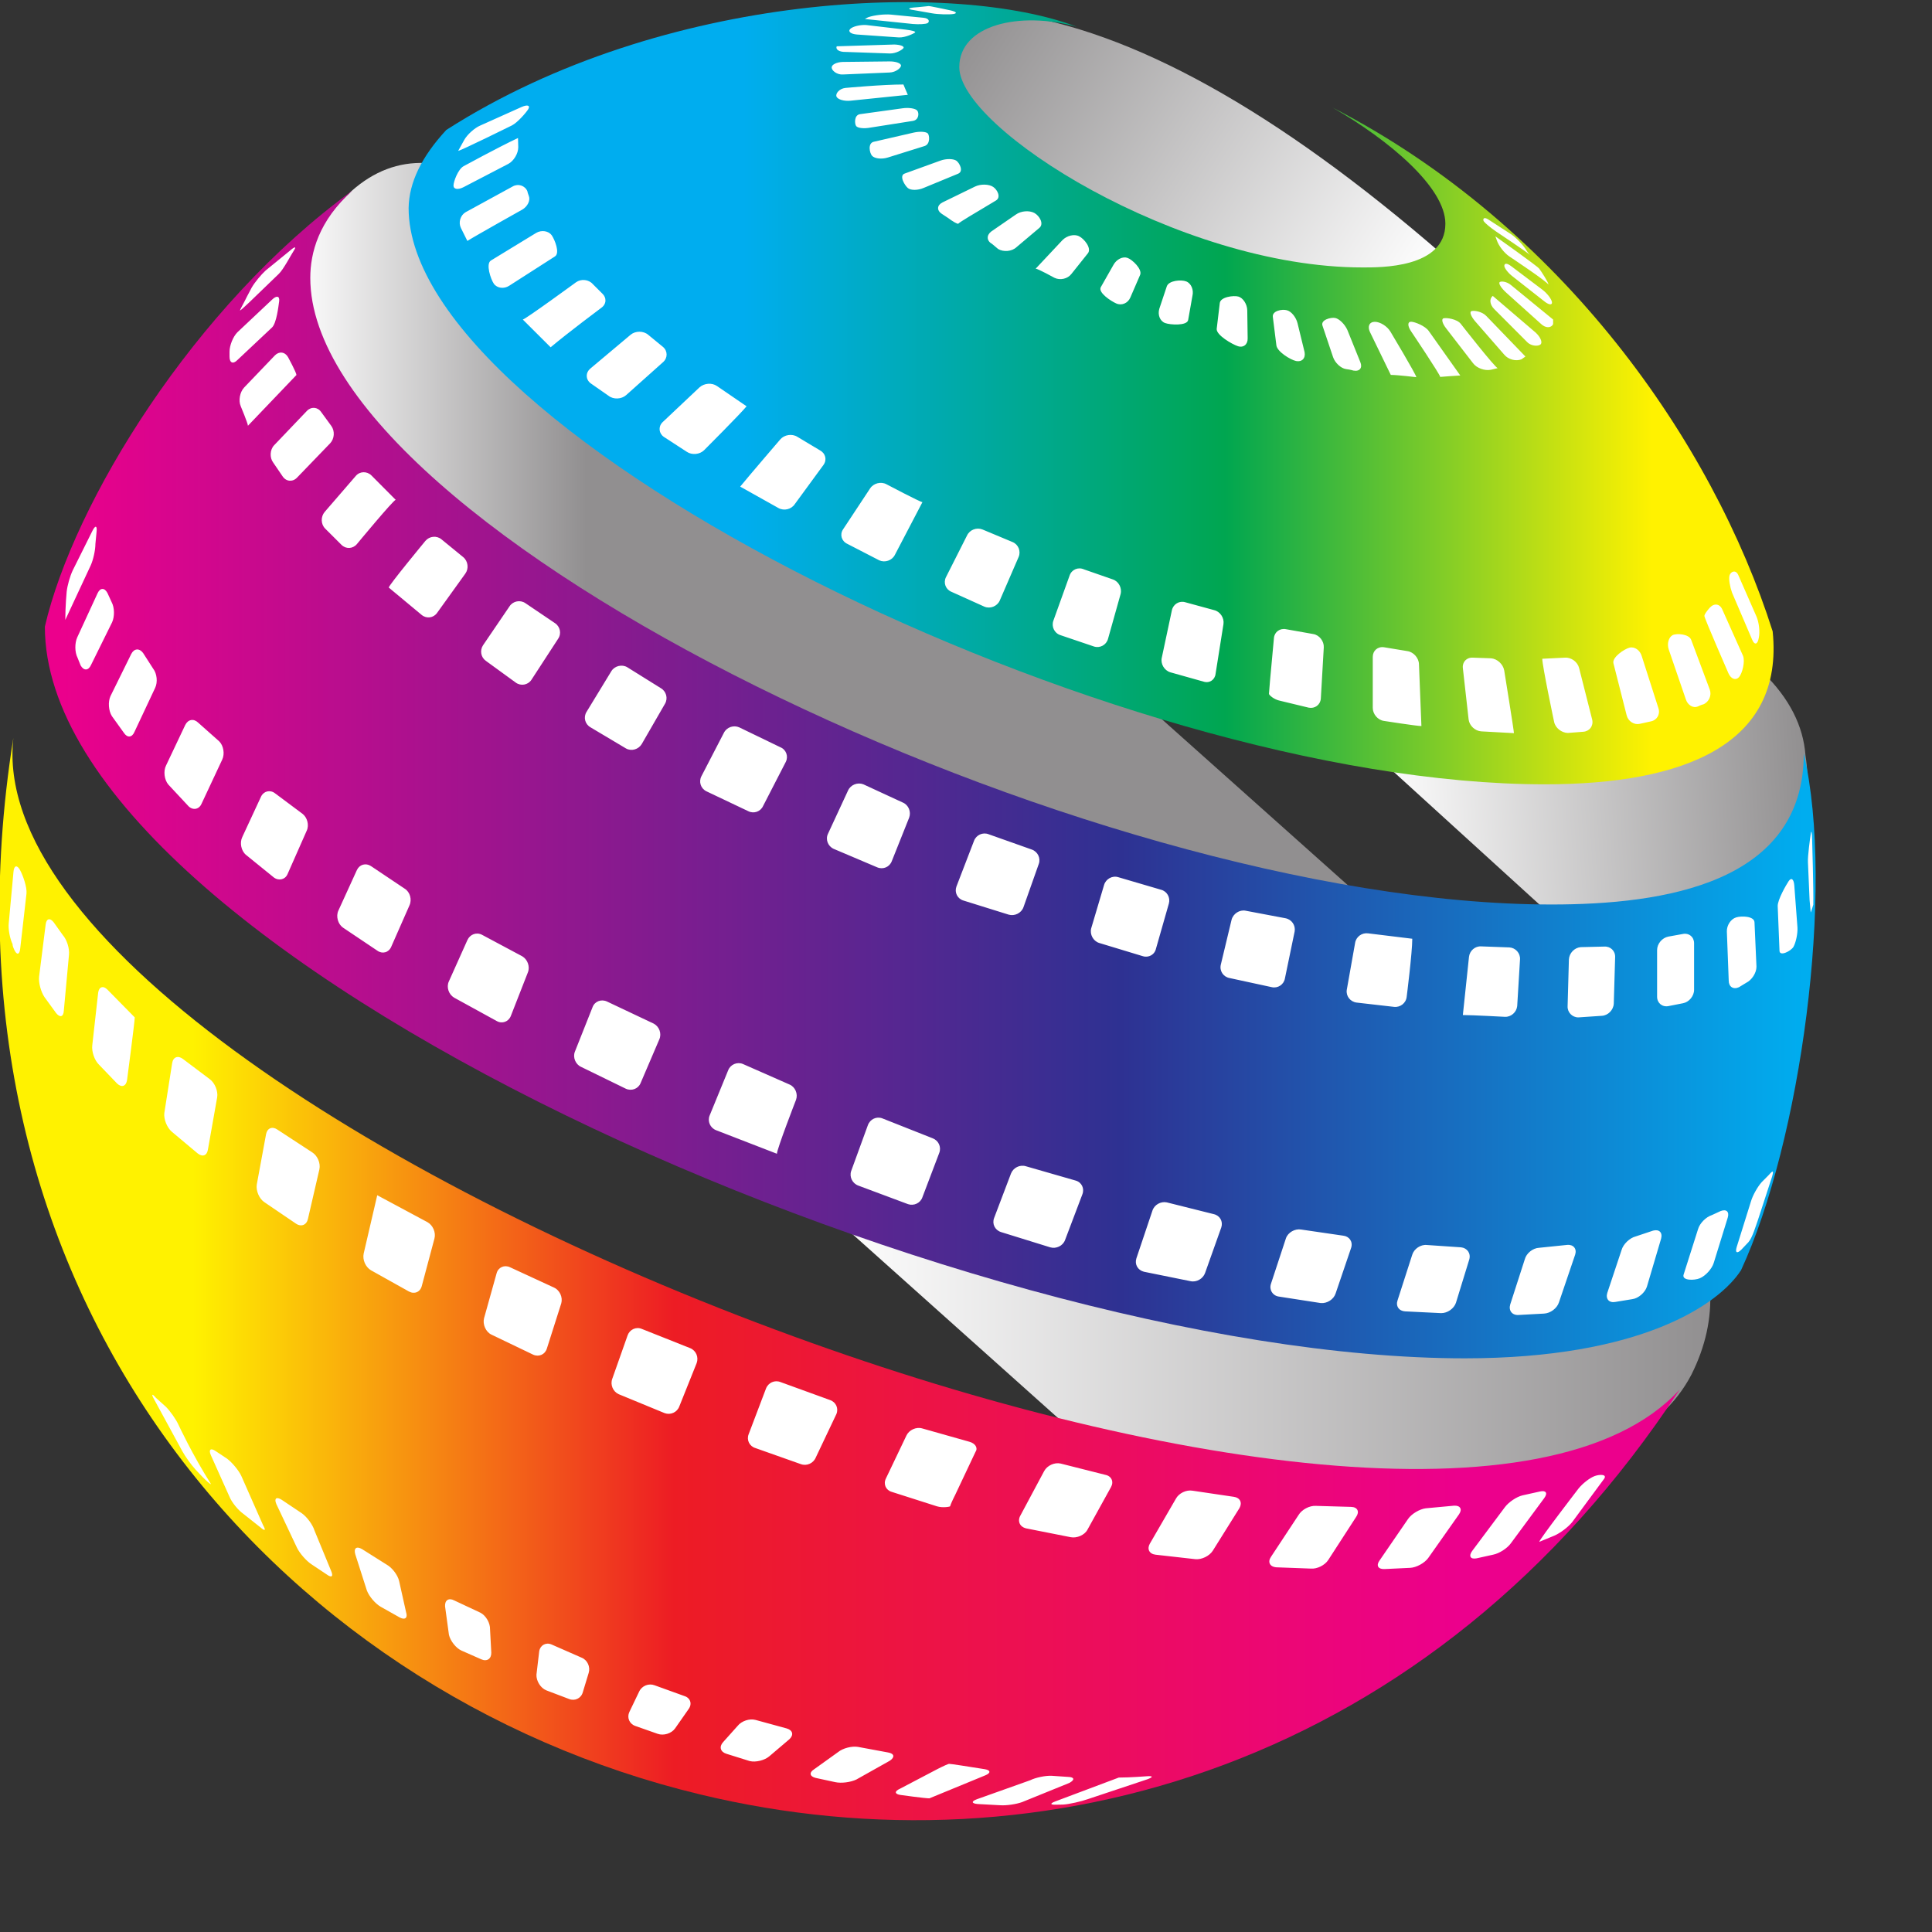 <?xml version="1.0" encoding="UTF-8" standalone="no"?>
<svg
   viewBox="0 0 1080 1080"
   xml:space="preserve"
   id="svg2"
   version="1.1"
   sodipodi:docname="untitled-1.svg"
   inkscape:version="1.1 (c68e22c387, 2021-05-23)"
   xmlns:inkscape="http://www.inkscape.org/namespaces/inkscape"
   xmlns:sodipodi="http://sodipodi.sourceforge.net/DTD/sodipodi-0.dtd"
   xmlns="http://www.w3.org/2000/svg"
   xmlns:svg="http://www.w3.org/2000/svg"
   xmlns:rdf="http://www.w3.org/1999/02/22-rdf-syntax-ns#"
   xmlns:cc="http://creativecommons.org/ns#"
   xmlns:dc="http://purl.org/dc/elements/1.1/"><rect x="0" y="0" width="1080" height="1080" fill="#333333" stroke="none"/><sodipodi:namedview
     id="namedview81"
     pagecolor="#d0033d"
     bordercolor="#666666"
     borderopacity="1.0"
     inkscape:pageshadow="2"
     inkscape:pageopacity="0.0"
     inkscape:pagecheckerboard="0"
     showgrid="false"
     fit-margin-top="0"
     fit-margin-left="0"
     fit-margin-right="0"
     fit-margin-bottom="0"
     inkscape:zoom="0.28410989"
     inkscape:cx="1036.5707"
     inkscape:cy="1061.2091"
     inkscape:window-width="1920"
     inkscape:window-height="1017"
     inkscape:window-x="-8"
     inkscape:window-y="-8"
     inkscape:window-maximized="1"
     inkscape:current-layer="svg2" /><defs
     id="defs6"><linearGradient
       id="linearGradient66"
       spreadMethod="pad"
       gradientTransform="matrix(755.295,0,0,-755.295,1334.82,1470.54)"
       gradientUnits="userSpaceOnUse"
       y2="0"
       x2="1"
       y1="0"
       x1="0"><stop
         id="stop62"
         offset="0"
         style="stop-opacity:1;stop-color:#ffffff" /><stop
         id="stop64"
         offset="1"
         style="stop-opacity:1;stop-color:#918f90" /></linearGradient><linearGradient
       id="linearGradient74"
       spreadMethod="pad"
       gradientTransform="matrix(365.552,22.23,22.23,-365.552,1808.06,1929.53)"
       gradientUnits="userSpaceOnUse"
       y2="0"
       x2="1"
       y1="0"
       x1="0"><stop
         id="stop70"
         offset="0"
         style="stop-opacity:1;stop-color:#ffffff" /><stop
         id="stop72"
         offset="1"
         style="stop-opacity:1;stop-color:#918f90" /></linearGradient><linearGradient
       id="linearGradient82"
       spreadMethod="pad"
       gradientTransform="matrix(-378.168,245.773,245.773,378.168,1828.82,2353.87)"
       gradientUnits="userSpaceOnUse"
       y2="0"
       x2="1"
       y1="0"
       x1="0"><stop
         id="stop78"
         offset="0"
         style="stop-opacity:1;stop-color:#ffffff" /><stop
         id="stop80"
         offset="1"
         style="stop-opacity:1;stop-color:#918f90" /></linearGradient><linearGradient
       id="linearGradient94"
       spreadMethod="pad"
       gradientTransform="matrix(913.97,0,0,-913.97,880.796,2167.78)"
       gradientUnits="userSpaceOnUse"
       y2="0"
       x2="1"
       y1="0"
       x1="0"><stop
         id="stop86"
         offset="0"
         style="stop-opacity:1;stop-color:#ffffff" /><stop
         id="stop88"
         offset="0.274"
         style="stop-opacity:1;stop-color:#918f90" /><stop
         id="stop90"
         offset="0.687"
         style="stop-opacity:1;stop-color:#918f90" /><stop
         id="stop92"
         offset="1"
         style="stop-opacity:1;stop-color:#918f90" /></linearGradient><clipPath
       id="clipPath104"
       clipPathUnits="userSpaceOnUse"><path
         id="path102"
         d="m 2170.01,1978.13 c 26.93,-116.4 -2.89,-332.07 -53.63,-441.61 -19.08,-29.63 -86.12,-75.36 -236.07,-75.36 -431.87,0 -1213.747,345.73 -1213.747,625.43 24.437,105.68 127.386,274.29 262.992,372.76 -28.973,-25.89 -36.121,-53.2 -36.121,-74.73 0,-216.53 662.656,-535.55 1060.966,-535.55 95.94,0 215.61,17.96 215.61,129.06 z" /></clipPath><linearGradient
       id="linearGradient112"
       spreadMethod="pad"
       gradientTransform="matrix(1513.57,0,0,-1513.57,666.567,1960.25)"
       gradientUnits="userSpaceOnUse"
       y2="0"
       x2="1"
       y1="0"
       x1="0"><stop
         id="stop106"
         offset="0"
         style="stop-opacity:1;stop-color:#ec008c" /><stop
         id="stop108"
         offset="0.609"
         style="stop-opacity:1;stop-color:#2e3192" /><stop
         id="stop110"
         offset="1"
         style="stop-opacity:1;stop-color:#00adef" /></linearGradient><clipPath
       id="clipPath122"
       clipPathUnits="userSpaceOnUse"><path
         id="path120"
         d="m 1767.34,2530.19 c 196,-101.03 324.86,-286.22 376.06,-447.66 9.9,-96.55 -75.22,-130.73 -194.72,-130.73 -369.09,0 -971.203,298.43 -971.203,492.57 0.359,21.75 10.957,43.76 32.223,66.76 186.82,119.56 437.46,127.25 538.98,88.13 -48.91,13.7 -100.52,1.67 -100.52,-34.47 0,-52.34 187.46,-171.19 344.66,-171.19 14.53,0 70.82,-0.89 70.82,37.39 0,31.07 -48.28,71.54 -96.3,99.2 z" /></clipPath><linearGradient
       id="linearGradient134"
       spreadMethod="pad"
       gradientTransform="matrix(1166.72,0,0,-1166.72,977.476,2286.08)"
       gradientUnits="userSpaceOnUse"
       y2="0"
       x2="1"
       y1="0"
       x1="0"><stop
         id="stop124"
         offset="0"
         style="stop-opacity:1;stop-color:#00adef" /><stop
         id="stop126"
         offset="0.246"
         style="stop-opacity:1;stop-color:#00adef" /><stop
         id="stop128"
         offset="0.598"
         style="stop-opacity:1;stop-color:#00a650" /><stop
         id="stop130"
         offset="0.91"
         style="stop-opacity:1;stop-color:#fff200" /><stop
         id="stop132"
         offset="1"
         style="stop-opacity:1;stop-color:#fff200" /></linearGradient><clipPath
       id="clipPath144"
       clipPathUnits="userSpaceOnUse"><path
         id="path142"
         d="m 639.633,1991.43 c -18.66,-166.78 304.664,-377 651.647,-505.9 321.45,-119.81 663.66,-170 772.64,-51.06 -211.78,-322.33 -545.19,-416.65 -837.59,-345.99 -363.053,87.39 -662.615,428.53 -586.697,902.95 z" /></clipPath><linearGradient
       id="linearGradient156"
       spreadMethod="pad"
       gradientTransform="matrix(1436.14,0,0,-1436.14,627.778,1528.9)"
       gradientUnits="userSpaceOnUse"
       y2="0"
       x2="1"
       y1="0"
       x1="0"><stop
         id="stop146"
         offset="0"
         style="stop-opacity:1;stop-color:#fff200" /><stop
         id="stop148"
         offset="0.117"
         style="stop-opacity:1;stop-color:#fff200" /><stop
         id="stop150"
         offset="0.402"
         style="stop-opacity:1;stop-color:#ed1c24" /><stop
         id="stop152"
         offset="0.867"
         style="stop-opacity:1;stop-color:#ec008c" /><stop
         id="stop154"
         offset="1"
         style="stop-opacity:1;stop-color:#ec008c" /></linearGradient></defs><g
     transform="matrix(0.654,0,0,-0.654,-410.85,1714.911)"
     id="g12">
      <path id="path68" style="fill:url(#linearGradient66);fill-opacity:1;fill-rule:evenodd;stroke:none"
       d="m 1334.82,1587.03 215.51,-192.8 c 276.06,-69.38 471.78,-47.08 523.7,53.15 12,23.97 17.23,48.11 15.88,72.33 -169.95,-76.48 -421.51,-54.09 -755.09,67.32 v 0" />
      <path id="path76" style="fill:url(#linearGradient74);fill-opacity:1;fill-rule:evenodd;stroke:none"
       d="m 2135.1,2047.32 c -27.33,-75.09 -137.24,-99.15 -329.84,-71.94 l 145.53,-132.48 c 161.27,-3.79 234.92,40.87 220.66,133.67 -1.89,25.18 -13.83,48.92 -36.35,70.75 v 0" />
      <path id="path84" style="fill:url(#linearGradient82);fill-opacity:1;fill-rule:evenodd;stroke:none"
       d="m 1861.59,2404.3 c -142.46,123.64 -266.44,192.35 -371.98,206.53 -26.37,0 -52.18,-15.59 -52.18,-43.66 0,-91.41 228.26,-183.92 342.44,-183.92 26.8,-1.66 63.79,4.6 81.72,21.05"/>
       <path id="path96" style="fill:url(#linearGradient94);fill-opacity:1;fill-rule:evenodd;stroke:none"
       d="m 1794.77,1852.61 -190.09,169.65 c -329.85,108.19 -668.649,343.9 -604.18,459.85 -46.98,6.27 -86.199,-22.86 -117.246,-88.51 -42.606,-151.9 477.816,-480.76 911.516,-540.99 v 0" />
      <g id="g98">
        <g clip-path="url(#clipPath104)" id="g100">
          <path id="path114" style="fill:url(#linearGradient112);fill-opacity:1;fill-rule:nonzero;stroke:none"
           d="m 2170.01,1978.13 c 26.93,-116.4 -2.89,-332.07 -53.63,-441.61 -19.08,-29.63 -86.12,-75.36 -236.07,-75.36 -431.87,0 -1213.747,345.73 -1213.747,625.43 24.437,105.68 127.386,274.29 262.992,372.76 -28.973,-25.89 -36.121,-53.2 -36.121,-74.73 0,-216.53 662.656,-535.55 1060.966,-535.55 95.94,0 215.61,17.96 215.61,129.06" />
        </g>
      </g>
      <g id="g116">
        <g
         clip-path="url(#clipPath122)"
         id="g118"><path
           id="path136"
           style="fill:url(#linearGradient134);fill-opacity:1;fill-rule:nonzero;stroke:none"
           d="m 1767.34,2530.19 c 196,-101.03 324.86,-286.22 376.06,-447.66 9.9,-96.55 -75.22,-130.73 -194.72,-130.73 -369.09,0 -971.203,298.43 -971.203,492.57 0.359,21.75 10.957,43.76 32.223,66.76 186.82,119.56 437.46,127.25 538.98,88.13 -48.91,13.7 -100.52,1.67 -100.52,-34.47 0,-52.34 187.46,-171.19 344.66,-171.19 14.53,0 70.82,-0.89 70.82,37.39 0,31.07 -48.28,71.54 -96.3,99.2" /></g></g>
           <g id="g138">
           <g clip-path="url(#clipPath144)"
         id="g140"><path
           id="path158"
           style="fill:url(#linearGradient156);fill-opacity:1;fill-rule:nonzero;stroke:none"
           d="m 639.633,1991.43 c -18.66,-166.78 304.664,-377 651.647,-505.9 321.45,-119.81 663.66,-170 772.64,-51.06 -211.78,-322.33 -545.19,-416.65 -837.59,-345.99 -363.053,87.39 -662.615,428.53 -586.697,902.95" /></g>
           </g>
           <g></g>
           <path id="path160"
       style="fill:#ffffff;fill-opacity:1;fill-rule:evenodd;stroke:none"
       d="m 1906.52,2424.63 c -4.41,3.05 -8.86,6.76 -9.98,8.33 -1.12,1.59 -0.4,4.52 4.06,1.47 l 19.58,-12.69 c 4.28,-3.04 10.22,-9.25 12.93,-13.83 0,0 0.97,-1.64 2.84,-3.61 -1.87,1.97 -29.43,20.33 -29.43,20.33 z m 11.89,-21.69 c -4.48,2.97 -9.21,9.2 -10.7,13.61 l -1.35,3.66 c 0,0 35.93,-25.41 37.52,-27.68 1.67,-2.23 7.97,-11.77 7.97,-13.82 0,2.05 -33.44,24.23 -33.44,24.23 z m 3.05,-17.28 c -4.35,3.22 -7.53,7.59 -7.43,9.44 0.23,1.87 1.77,2.66 6.05,-0.54 l 26.23,-19.8 c 4.24,-3.14 8.03,-8.05 8.45,-10.85 0.29,-2.85 -2.89,-2.33 -6.87,0.97 z m -5.86,-13.55 c -4,3.65 -6.57,7.5 -5.67,8.81 0.75,1.05 5.81,1.03 9.93,-2.49 l 35.87,-29.36 v -3.9 c -1.75,-3.61 -6.53,-3.51 -10.31,0.14 z m -10.26,-14.04 c -3.7,3.73 -4.38,8.71 -1.17,11.18 l 36.65,-31.35 c 3.92,-3.61 5.91,-8.01 4.38,-9.92 -1.6,-1.83 -7.83,-2.05 -11.62,1.79 z m 23.37,-43 c -4.76,-1.91 -11.32,-0.16 -14.68,3.91 l -25.02,28.68 c -3.38,3.98 -4.92,7.9 -3.15,8.56 1.88,0.76 8.79,-0.08 12.61,-3.94 l 33.6,-34.82 z m -26.08,-8.92 c -5.27,-1.12 -12.21,1.36 -15.33,5.58 l -23.03,29.83 c -3.32,4.21 -4.24,8.11 -2.11,8.57 2.29,0.63 11.46,-0.56 14.72,-4.82 0,0 29.48,-37.77 31.53,-37.77 z m -26.25,-4.9 c -1.83,0 -17.17,-1.23 -17.17,-1.23 0,1.99 -25.05,39.23 -25.05,39.23 -2.92,4.4 -2.92,8.07 0.26,7.93 3.05,-0.06 12.05,-3.55 15.08,-7.99 z m -37.56,-1.47 c 0,0 -15.81,1.95 -21.83,1.95 l -17.8,36.64 c -2.31,4.84 -0.48,8.75 4.16,8.75 4.56,0 10.52,-3.76 13.27,-8.29 0,0 22.2,-37.06 22.2,-39.05 z m -294.84,88.23 c -3.27,-4.26 -9.76,-5.62 -14.56,-3.23 0,0 -14,7.75 -15.97,7.75 l 22.96,24.48 c 3.77,3.82 10.14,5.35 14.16,3.22 4.3,-2.09 10.78,-10.03 7.63,-14.4 z m -47,22.84 c -3.95,-3.66 -11.02,-4.24 -15.62,-1.49 l -5.24,4.4 c -4.62,2.53 -4.87,7.35 -0.63,10.56 l 21.07,14.51 c 4.4,3.13 11.41,3.69 15.83,1.3 4.27,-2.39 8.35,-9.16 4.28,-12.67 z m -40.45,26.19 c -4.52,-2.73 -8.73,-5.44 -9.24,-6.05 -0.5,-0.48 -4.42,1.65 -8.71,4.89 l -5.4,3.55 c -4.4,2.93 -4.12,7.33 0.58,9.72 l 27.94,13.62 c 4.87,2.29 11.85,2.09 15.44,-0.35 3.72,-2.54 6.89,-8.91 2.33,-11.64 z m -38.82,24.52 c -4.88,-2.13 -10.91,-2.21 -13.44,-0.16 -2.6,2.07 -7.85,10.62 -2.81,12.43 l 30.61,11.09 c 5.02,1.81 11.13,1.65 13.64,-0.12 2.57,-1.83 6.45,-9 1.45,-11.09 z m -30.57,26.01 c -5.28,-1.65 -11.2,-1 -13.5,1.4 -2.26,2.52 -3.81,10.87 1.43,12.04 l 34.21,7.87 c 5.12,1.12 10.56,0.84 12.05,-0.82 1.36,-1.61 2.2,-9.06 -2.82,-10.69 z m 12.7,42.08 c 5.2,0.74 10.96,-0.16 12.39,-2.01 1.62,-1.85 1.62,-7.9 -3.72,-8.8 l -36.49,-5.74 c -5.3,-0.99 -10.63,-0.41 -11.95,1.28 -1.37,1.55 -2.07,9.42 3.23,10.22 z m 4.33,11.49 -49.08,-5.04 c -5.37,-0.49 -10.61,0.98 -11.83,3.41 -1.21,2.55 2.33,6.95 7.49,7.51 0,0 31.85,2.95 49.67,2.95 0,0 2.57,-6.25 3.75,-8.83 z m -11.51,43 c 5.21,-0.18 8.8,-1.53 7.76,-3.07 -1.05,-1.51 -6.35,-4.69 -11.59,-4.59 l -37.96,1.33 c -5.28,-0.12 -8.66,2.07 -7.49,4.8 z m 9.84,12.69 c 5.29,-0.56 8.86,-1.65 7.84,-2.39 -0.77,-0.8 -8.4,-4.56 -13.9,-4.24 l -35.79,2.49 c -5.28,0.44 -7.85,2.55 -5.69,4.77 2.16,2.14 8.34,3.63 13.61,3.34 z m 18.55,5.58 c -1.65,-0.86 -7.27,-1.18 -12.62,-0.72 l -40.97,4.26 c 2.17,1.32 3.19,1.63 3.19,1.63 4.96,1.68 13.52,2.62 18.98,2.14 l 28.08,-2.73 c 5.26,-0.6 4.98,-3.65 3.34,-4.58 z m 19.7,10.89 c 4.96,-1.19 6,-2.47 2.29,-3.1 -3.68,-0.54 -13.08,-0.34 -18.24,0.63 l -15.52,2.73 c -5.29,0.68 -5.29,1.69 0.1,2.23 l 3.29,0.26 9.28,0.94 c 1.14,0.14 14,-2.75 18.8,-3.69 z m -101.67,-48.81 c -0.08,2.41 4.18,4.6 9.5,4.76 l 40.01,0.45 c 5.42,0.03 9.76,-1.57 9.76,-3.58 0,-1.93 -4.34,-5.71 -9.76,-5.91 l -39.83,-1.68 c -5.18,-0.38 -9.68,3.37 -9.68,5.96 z m 280.07,-206.18 c -1.56,-5.12 0.49,-10.59 4.93,-12.23 4.28,-1.61 18.7,-2.51 19.7,2.55 l 3.65,20.62 c 1.29,5.21 -1.08,10.77 -5.28,12.39 -4.17,1.69 -14.84,0.89 -16.61,-4.17 z m 66.99,-31.96 c 4.82,-1.72 8.73,1.41 8.51,6.73 l -0.34,23.84 c -0.08,5.3 -3.61,10.65 -7.61,11.79 -4.12,1.13 -15.45,-0.3 -15.89,-5.68 l -2.63,-22.02 c -0.3,-5.32 13.12,-13.03 17.96,-14.66 z m 49.87,-12.75 c 4.96,-1 8.29,2.27 7.3,7.61 l -6.02,24.67 c -1.25,5.12 -5.3,10.26 -9.26,11.16 -3.85,1.09 -12.57,-0.48 -11.85,-5.78 l 3.04,-24.34 c 0.78,-5.35 11.78,-12.16 16.79,-13.32 z m 48.98,-8.16 c 5.4,-1 7.98,2.3 5.99,7.16 l -11.11,27.57 c -2.11,4.74 -6.79,9.5 -10.44,10.24 -3.72,0.71 -12.55,-1.62 -10.81,-6.6 l 9.02,-26.82 c 1.65,-4.94 6.71,-9.65 11.08,-10.28 4.34,-0.56 6.27,-1.27 6.27,-1.27 z m -190.64,62.39 c -2.07,-4.88 -7.53,-7.11 -12.07,-5 -4.52,1.99 -15.87,9.4 -13.09,14.01 l 10.8,19.02 c 2.55,4.63 7.83,7.32 11.83,5.93 4.08,-1.3 13,-9.7 10.91,-14.6 z m 520.22,-589.47 c -4.77,-2.2 -8.73,0.33 -8.73,5.66 l -1.59,41.91 c -0.2,5.25 3.36,10.75 7.96,12.11 4.59,1.47 15.5,1.07 15.66,-4.19 l 1.69,-37.96 c 0,-5.38 -4.1,-11.51 -8.84,-13.78 z m -196.16,34.02 c 5.28,-0.35 9.4,-4.94 9.04,-10.27 l -2.41,-39.9 c -0.58,-5.25 -5.26,-9.39 -10.46,-9.16 0,0 -27.98,1.52 -35.99,1.52 l 5.24,49.69 c 0.56,5.26 5.18,9.4 10.58,9 z m -83.05,7.41 c 0,-11.83 -4.78,-49.61 -4.78,-49.61 -0.56,-5.42 -5.5,-9.24 -10.88,-8.6 l -31.96,3.66 c -5.38,0.72 -9.1,5.5 -8.39,10.75 l 7.13,40.14 c 0.8,5.34 5.82,9 11.13,8.28 z m -325.2,76.24 c 5.04,-1.79 7.75,-7.33 5.96,-12.26 l -13.13,-37.13 c -1.79,-4.9 -7.49,-7.73 -12.6,-6.25 l -38.71,12.07 c -5.19,1.59 -7.76,6.93 -5.97,11.91 l 15.08,39.19 c 1.85,4.9 7.45,7.53 12.47,5.54 z m -110.19,40.15 c 4.83,-2.07 7.18,-7.84 5.37,-12.82 l -14.88,-37.29 c -1.87,-4.94 -7.38,-7.36 -12.42,-5.25 l -37.35,15.85 c -4.89,2.31 -7.07,8.13 -4.72,12.91 l 17.17,37.04 c 2.23,4.82 8.09,7.09 13.03,5.18 z m -104.81,47.33 c 5.02,-2 7.07,-7.73 4.77,-12.44 l -19.43,-37.75 c -2.15,-4.82 -7.84,-6.89 -12.6,-4.54 l -35.87,17.04 c -4.88,2.39 -6.73,8.17 -4.28,12.87 l 19.24,37.17 c 2.45,4.85 8.36,6.76 13.18,4.58 z m -118.42,2.7 c -2.73,-4.54 -8.68,-6.37 -13.36,-3.82 l -30.49,18.16 c -4.69,2.71 -6.16,8.61 -3.33,13.15 l 21.27,34.89 c 2.79,4.46 9.04,5.98 13.56,3.27 l 28.62,-17.85 c 4.68,-2.67 6.32,-8.68 3.65,-13.3 z m -94.3,54.89 c -2.95,-4.46 -8.99,-5.49 -13.28,-2.43 l -25.54,18.57 c -4.4,3.06 -5.42,8.96 -2.55,13.38 l 22.74,33.42 c 2.93,4.38 8.99,5.61 13.43,2.63 l 25.13,-16.97 c 4.65,-2.95 5.96,-9 2.93,-13.46 z m -90.624,118.74 c 3.489,4.15 9.664,4.75 13.784,1.32 l 18.56,-15.18 c 4.2,-3.5 4.9,-9.84 1.79,-14.1 l -24.15,-33.58 c -3.073,-4.34 -9.007,-5.14 -13.128,-1.75 l -28.164,23.42 c 0,1.99 31.308,39.87 31.308,39.87 z m -58.593,-2.78 c -3.504,-4.07 -9.301,-4.34 -13.106,-0.6 l -13.941,13.9 c -3.805,3.79 -3.906,10.16 -0.438,14.26 l 26.61,30.79 c 3.445,4.06 9.5,4.15 13.34,0.4 l 20.757,-20.87 c -1.894,0 -33.222,-37.88 -33.222,-37.88 z m -50.989,57 c -3.64,-3.95 -9.199,-3.67 -12.289,0.72 l -8.261,12.11 c -3.067,4.14 -2.805,10.91 0.855,14.73 l 28.063,29.4 c 3.668,3.78 9.203,3.35 12.211,-1.12 l 8.605,-11.79 c 3.16,-4.38 2.684,-10.91 -0.98,-14.81 z m -42.101,44.21 c 0,1.96 -6.133,16.65 -6.133,16.65 -2.129,4.86 -0.777,12.11 2.871,16.01 l 26.25,27.41 c 3.66,3.82 8.738,3.15 11.348,-1.51 0,0 7.133,-13.15 7.133,-15.18 z m 20.613,107.79 c 3.887,3.76 6.574,3.19 6.094,-1.24 -0.613,-4.3 -2.207,-18.75 -6.094,-22.52 l -29.633,-27.87 c -3.687,-3.74 -6.715,-2.46 -6.715,2.91 v 4.23 c 0,5.35 3.028,12.88 6.715,16.58 z m -19.457,-2.31 c -3.863,-3.71 -7.406,-6.83 -7.848,-6.97 -0.437,-0.22 1.2,3.06 3.766,7.75 0,0 3.621,7.29 6.133,11.81 2.652,4.58 8.027,11.07 12.012,14.7 l 20.847,17 c 3.906,3.47 5.5,3.53 3.43,0.36 -2.211,-3.31 -9.242,-16.81 -13.188,-20.39 z M 1604.9,1804.93 c 5.14,-1.63 10.3,1.24 11.43,6.54 l 10.98,38.44 c 1.42,5.17 -1.61,10.47 -6.73,11.78 l -36.65,10.76 c -5.04,1.52 -10.49,-1.59 -11.99,-6.61 l -11.05,-37.21 c -1.33,-5.17 1.79,-10.83 6.79,-12.42 z m 110.4,-26.53 c 5.18,-1.15 10.28,2.24 11.19,7.46 l 8.33,40.22 c 0.87,5.19 -2.49,10.2 -7.85,11.24 l -34.13,6.45 c -5.16,1 -10.56,-2.55 -11.94,-7.72 l -9.2,-38.4 c -1.27,-5.26 2.07,-10.36 7.27,-11.39 z m 282.1,-24.47 c 5.31,0.31 9.88,4.94 10.19,10.35 l 1.16,39.9 c 0.16,5.25 -4.04,9.28 -9.38,8.92 l -20.08,-0.48 c -5.41,-0.48 -9.77,-5.18 -10.06,-10.51 l -1.11,-39.9 c -0.28,-5.25 3.9,-9.64 9.2,-9.64 z m 69.39,10.75 c 5.11,0.96 9.44,6.06 9.44,11.48 v 39.77 c 0,5.41 -4.33,8.96 -9.44,7.97 l -12.57,-2.27 c -5.32,-1.04 -9.6,-6.14 -9.6,-11.56 v -39.81 c 0,-5.34 4.28,-9 9.6,-8.05 z m 90.33,104.43 c 2.26,3.26 4.33,1.67 4.76,-3.67 l 2.71,-36.01 c 0.3,-5.25 -1.33,-12.78 -3.42,-16.57 -2.27,-3.74 -11.93,-8.52 -11.93,-3.26 l -1.53,37.95 c -0.26,5.39 7.27,18.37 9.41,21.56 z m 21,-20.2 c 0.32,11.83 -0.98,55.25 -0.98,55.25 -0.1,5.73 -0.66,9.24 -1.15,5.49 -0.6,-3.9 -2.75,-19.2 -2.43,-24.61 l 1.39,-32.1 0.96,-10.52 c 0,-0.56 1.39,3.38 2.21,6.49 z M 1022.73,1211.32 c -4.76,2.07 -9.6,8.37 -10.78,13.47 l -3.32,24.38 c -0.34,5.26 3.2,7.56 7.88,5.02 l 22.45,-10.52 c 4.66,-2.47 8.33,-8.84 8.12,-14.26 l 1.06,-19.83 c 0.12,-5.27 -3.74,-7.89 -8.62,-5.66 z m 561.76,-108.5 c 9.86,0 23.96,1.12 23.96,1.12 5.38,0.39 5.64,-0.64 0.6,-2.56 l -51.13,-17.04 c -5.1,-1.83 -15.91,-4.38 -21.19,-4.62 l -5.66,-0.09 c -5.31,-0.23 -5.65,1.04 -0.65,2.88 z m -82.57,-20.95 c -5.02,-1.84 -13.51,-3.1 -18.86,-2.71 l -19.2,1.04 c -5.36,0.47 -5.56,2.31 -0.54,4.14 l 45.41,16.17 c 4.72,2.31 12.98,4.07 18.42,3.82 l 14.12,-0.96 c 5.34,-0.15 5.78,-2.46 1.06,-5.09 z m -103.87,6.06 c -5.24,0.71 -5.5,3.18 -0.61,5.33 l 32.34,16.97 c 4.64,2.39 9.02,4.31 9.58,4.31 0.58,0 5.3,-0.57 10.67,-1.44 l 19.74,-3.1 c 5.26,-0.81 5.52,-3.28 0.66,-5.27 l -47.82,-19.68 c -3.94,0 -24.56,2.88 -24.56,2.88 z m -10.69,36.32 c 5.3,-0.95 5.89,-3.98 1.47,-7.01 l -28.64,-16.09 c -4.74,-2.32 -12.89,-3.43 -18.14,-2.23 l -16.62,3.59 c -5.17,1.27 -5.87,4.61 -1.21,7.49 l 20.32,14.57 c 4.06,3.35 11.81,5.34 17.03,4.46 z m -128.68,22.71 c 3.42,4.3 10.26,6.53 15.41,5.1 l 26.57,-7.26 c 5.18,-1.51 6.22,-5.58 2.25,-9.24 l -17.15,-14.58 c -3.98,-3.42 -11.53,-5.33 -16.75,-4.06 l -19.89,6.22 c -5.14,1.59 -6.45,5.97 -2.85,9.95 z m -45.57,25.57 c 5.08,-1.52 6.89,-6.54 3.86,-10.91 l -11.75,-16.82 c -3.13,-4.37 -9.83,-6.37 -14.8,-4.62 l -19.27,6.78 c -5.04,1.82 -7.25,7.17 -4.98,11.94 l 8.38,17.45 c 2.29,4.94 8.18,7.25 13.18,5.34 z m -87.71,32.74 c 4.92,-1.99 7.58,-7.88 5.99,-12.99 l -5.06,-16.64 c -1.43,-5.11 -6.81,-7.66 -11.73,-5.66 l -19.52,7.41 c -4.96,2.07 -8.56,8.12 -8.34,13.38 l 2.37,20.08 c 0.82,5.01 5.62,7.81 10.49,5.74 z m -166.744,79.59 c 4.641,-2.55 9.442,-8.77 10.676,-13.95 l 5.957,-26.69 c 1.629,-4.93 -0.84,-7.01 -5.461,-4.54 l -16.152,9.09 c -4.637,2.63 -9.953,8.84 -11.891,13.94 l -9.914,30.99 c -1.496,5.18 1.055,7.09 5.672,4.46 z m -64.09,0.16 c -4.503,2.94 -10.078,9.32 -12.449,14.1 l -17.683,37.44 c -2.094,4.86 0,6.53 4.437,3.75 l 17.266,-11.55 c 4.386,-3.11 9.289,-9.64 10.859,-14.74 l 14.219,-34.5 c 2.129,-4.94 0.461,-6.21 -3.844,-3.03 z m -41.503,33.54 c 2.644,-4.71 1.648,-5.34 -2.415,-1.76 l -14.496,11.48 c -4.3,3.02 -9.722,9.56 -11.754,14.5 l -15.968,35.6 c -2.117,4.78 -0.164,6.46 4.183,3.43 l 9.832,-6.53 c 4.266,-3.27 9.684,-9.72 11.993,-14.58 z m -44.473,35.05 c -1.934,0 -13.352,12.59 -13.352,12.59 -3.543,3.9 -8.718,10.99 -11.211,15.61 l -24.14,44.38 c -2.528,4.54 -1.805,5.17 1.695,1.11 l 8.523,-7.65 c 3.688,-3.75 8.668,-10.76 10.778,-15.53 0,0 11.652,-25.18 27.707,-50.51 z m 940.03,-72.18 c 5.32,-0.48 12.03,2.87 14.9,7.34 l 23.88,36.88 c 3.06,4.45 1.17,8.36 -4.27,8.52 l -30.22,0.87 c -5.39,0.33 -12.02,-3.18 -14.75,-7.8 l -23.59,-35.77 c -3.01,-4.38 -0.96,-8.45 4.32,-8.93 z m -98.68,8.05 c 5.27,-0.56 12.02,2.7 14.87,7.17 l 22.87,36.57 c 2.56,4.62 0.42,8.84 -4.84,9.56 l -35.41,5.25 c -5.28,0.88 -11.63,-2.15 -14.16,-6.93 l -22.25,-38.4 c -2.57,-4.54 -0.46,-8.76 4.92,-9.39 z m -337.27,81.26 c 5.1,-1.92 10.84,0.71 12.87,5.73 l 17.54,36.96 c 2.12,4.87 -0.32,10.29 -5.32,12.03 l -42.37,15.39 c -4.91,1.99 -10.46,-0.41 -12.44,-5.5 l -14.85,-39.12 c -1.91,-4.86 0.69,-10.28 5.85,-11.79 z m -646.404,399.12 c -3.028,4.46 -5.203,12.25 -4.641,17.51 l 5.598,44.45 c 0.574,5.34 3.757,6.13 6.949,1.92 l 7.668,-10.76 c 3.527,-3.95 5.894,-11.51 5.332,-16.89 l -4.399,-47.7 c -0.277,-5.42 -3.246,-6.29 -6.589,-2.15 z m -27.246,45.15 c -2.332,4.78 -3.965,13.11 -3.305,18.4 l 4.043,43.82 c 0.515,5.34 3.047,5.86 5.555,1.32 2.531,-4.58 6.074,-14.66 5.539,-20.12 l -5.34,-46.76 c -0.457,-5.3 -2.668,-6.22 -4.903,-1.76 -2.07,4.3 -1.589,5.1 -1.589,5.1 z m 104.359,-62.44 c 0,-3.82 -6.57,-53.53 -6.57,-53.53 -0.758,-5.26 -4.543,-6.77 -8.485,-3.03 l -15.594,16.25 c -3.765,3.66 -6.292,11.08 -5.656,16.42 l 5.035,44.93 c 0.661,5.16 4.301,6.39 7.989,2.63 z m 64.254,-52.9 c 4.258,-3.18 7.07,-10.19 6.211,-15.37 l -7.887,-44.53 c -0.758,-5.42 -4.664,-6.78 -8.824,-3.43 l -22.043,18.48 c -4.168,3.51 -6.992,10.68 -6.438,15.94 l 6.696,42.61 c 0.812,5.42 5,6.86 9.218,3.68 z m 87.43,-62.45 c 4.562,-2.87 7.308,-9.32 6.132,-14.58 l -9.754,-42.22 c -1.082,-5.18 -5.578,-7.17 -10.136,-4.22 l -27.188,18.47 c -4.406,2.95 -7.23,9.81 -6.437,14.98 l 7.949,43.1 c 0.976,5.19 5.34,6.93 9.68,3.91 z m 98.507,-59.68 c 4.7,-2.62 7.35,-8.83 5.977,-14.01 l -10.817,-40.56 c -1.332,-5.17 -6.273,-7.24 -10.992,-4.69 l -32.484,18.16 c -4.563,2.71 -7.367,8.93 -6.176,14.34 l 11.57,49.79 z m 102.11,-107.93 c -1.55,-5.19 -6.79,-7.5 -11.69,-5.35 l -35.85,17.21 c -4.76,2.39 -7.49,8.68 -6.21,13.87 l 10.79,38.63 c 1.42,5.02 6.64,7.33 11.45,5.02 l 37.58,-17.36 c 4.94,-2.24 7.63,-8.29 6.2,-13.47 z m 122.51,0.23 c 5.02,-2.07 7.33,-7.73 5.5,-12.74 l -14.84,-37.05 c -1.88,-5.1 -7.53,-7.56 -12.53,-5.74 l -39.42,16.25 c -4.76,2.24 -7.23,8.05 -5.37,13.07 l 13.14,37.21 c 1.76,4.94 7.27,7.56 12.21,5.42 z M 1390.46,1347 c -5.05,1.43 -7.38,6.61 -5.05,11.38 l 17.58,36.81 c 2.21,4.71 8.3,7.57 13.45,6.06 l 40.32,-11.39 c 5.09,-1.36 7.51,-5.34 5.32,-8.53 l -17.42,-36.88 c -2.36,-4.62 -4.3,-9.08 -4.3,-9.72 0,-0.4 -6.16,-1.6 -11.22,-0.09 z m 114.62,-31.15 c -5.08,1.27 -7.4,6.05 -4.74,10.84 l 20.4,38.15 c 2.57,4.71 8.78,7.57 14.04,6.38 l 38.18,-9.64 c 5.36,-1.04 7.43,-5.9 4.9,-10.44 l -20.2,-36.56 c -2.47,-4.55 -9,-7.34 -14.3,-6.3 z m 343.82,-25.49 c -3.13,-4.23 -10.08,-8.05 -15.36,-8.29 l -21.98,-1.04 c -5.48,-0.23 -7.31,3.11 -4.12,7.41 l 24.33,35.45 c 3.05,4.39 9.9,8.45 15.18,9.08 l 24.1,2.24 c 5.33,0.31 7.3,-3.03 4.24,-7.41 z m 70.63,12.58 c -3.07,-4.22 -9.83,-8.6 -15.16,-9.63 l -14.1,-3.12 c -5.14,-0.96 -6.92,1.84 -3.79,6.22 l 28.1,37.6 c 3.09,4.14 9.88,8.85 15.1,10.04 l 14.74,3.27 c 5.12,1.19 6.97,-1.2 3.76,-5.59 z m 57.93,46.93 c 3.38,4.22 9.5,9.08 13.84,10.67 4.31,1.59 11.12,1.59 7.83,-2.63 l -27.21,-36.89 c -3.36,-4.14 -10.13,-9.24 -15.05,-11.39 l -12.99,-5.34 c 0,1.92 33.58,45.58 33.58,45.58 z M 707.289,2168.61 c 2.473,4.82 4.024,4.34 3.469,-0.92 l -0.996,-10.43 c 0,-5.26 -1.852,-13.63 -4.043,-18.41 l -21.692,-46.52 c 0,11.79 1.161,23.98 1.161,23.98 0.515,5.18 2.843,13.38 5.171,18.32 z m -1.293,-114.84 c -2.191,-4.9 -6.172,-5.06 -8.844,-0.4 l -2.664,6.62 c -2.453,4.78 -2.453,12.58 -0.246,17.44 l 17.352,37.64 c 2.25,4.9 5.972,4.9 8.445,0.28 l 3.582,-7.81 c 2.551,-4.65 2.609,-12.42 0.418,-17.24 z m 34.418,9.48 c 2.406,4.7 6.891,5.14 10.098,0.8 l 8.605,-13.39 c 3.301,-4.22 4.004,-11.63 1.707,-16.41 l -17.683,-37.64 c -2.051,-4.9 -6.133,-5.3 -9.082,-0.75 l -10.196,14.21 c -2.89,4.51 -3.429,12.19 -1.273,17.01 z m 75.121,-74.68 c 3.766,-3.67 4.899,-10.8 2.653,-15.58 l -17.684,-37.76 c -2.074,-4.82 -7.113,-5.9 -11.016,-2.31 l -17.41,18.68 c -3.426,4.06 -4.34,11.47 -1.973,16.21 l 16.415,34.66 c 2.41,4.89 7.25,5.73 11.035,2.07 z m 58.535,-113.33 c -1.968,-4.86 -7.449,-6.22 -11.73,-3.11 l -23.977,19.44 c -4.066,3.46 -5.398,10.36 -3.07,15.14 l 16.191,34.89 c 2.371,4.54 7.829,5.73 11.973,2.39 l 23.18,-17.29 c 4.183,-3.11 6.015,-9.68 3.722,-14.58 z m 100.039,-12.63 c 4.563,-2.82 6.395,-9.28 4.082,-14.3 l -15.613,-35.45 c -2.148,-4.9 -7.562,-6.33 -11.832,-3.26 l -29.433,19.75 c -4.262,3.03 -6.153,9.68 -3.84,14.58 l 15.808,34.62 c 2.211,4.74 7.614,6.25 11.973,3.38 z m 100.461,-57.79 c 4.6,-2.71 6.83,-8.85 4.84,-13.79 l -14.58,-37.26 c -1.93,-4.94 -7.47,-6.93 -12.07,-4.3 l -36.41,19.99 c -4.58,2.71 -6.73,8.9 -4.52,13.77 l 15.9,35.45 c 2.21,4.89 7.78,7.01 12.54,4.46 z m 60.17,-43.4 c 1.89,4.93 7.45,7 12.34,4.7 l 39.94,-18.89 c 4.76,-2.55 6.89,-8.51 4.76,-13.38 l -16.09,-37.59 c -2.08,-4.87 -7.81,-6.86 -12.59,-4.63 l -38.2,18.64 c -4.78,2.16 -7.19,8.12 -5.34,12.91 z m 168.29,-66.21 c 4.9,-2.07 7.37,-7.96 5.62,-12.98 0,0 -16.37,-42.15 -16.37,-46.21 l -52.08,20.16 c -4.99,1.99 -7.45,7.64 -5.44,12.51 l 15.87,38.72 c 1.91,4.93 7.69,7.4 12.59,5.33 z m 58.89,-86.43 c -5.11,1.83 -7.9,7.41 -6.17,12.5 l 14.26,39.13 c 1.91,5.25 7.41,7.72 12.31,5.88 l 43.08,-17.05 c 4.94,-1.9 7.54,-7.24 5.69,-12.34 l -14.43,-38 c -1.68,-5.02 -7.28,-7.64 -12.28,-5.97 z m 121.83,-39.67 c -5.1,1.67 -7.72,6.92 -5.85,11.94 l 14.46,38.09 c 1.93,4.94 7.59,7.8 12.7,6.21 l 42.63,-12.27 c 5.05,-1.43 7.62,-6.69 5.69,-11.71 l -14.82,-39.12 c -1.83,-4.94 -7.52,-7.72 -12.69,-6.21 z m 345.49,-67.81 c -5.29,0.25 -8.2,4.55 -6.45,9.49 l 12.49,38.8 c 1.53,5.17 7.22,9 12.52,8.44 l 29.22,-1.99 c 5.24,-0.56 8.51,-5.1 7.07,-10.28 l -11.41,-37.12 c -1.63,-4.94 -7.27,-8.93 -12.65,-8.85 z m 96.76,-3.1 c -5.36,-0.24 -8.47,3.83 -6.93,9 l 12.44,38.56 c 1.32,5.18 6.89,9.65 12.27,9.88 l 24,2.47 c 5.34,0.48 8.39,-3.35 6.81,-8.28 l -13.88,-40.87 c -1.65,-5.1 -7.35,-9.33 -12.77,-9.56 z m 172.89,88.83 c 4.92,1.91 7.61,-0.56 6.11,-5.58 l -11.97,-38.72 c -1.59,-5.18 -7,-11.06 -11.9,-13.14 -4.74,-1.99 -15.4,-2.07 -13.89,3.02 l 12.35,38.88 c 1.42,5.11 6.83,10.52 11.87,12.11 z m 17.73,-32.98 c -3.67,-3.66 -5.5,-2.71 -3.93,2.39 l 12.13,38.79 c 1.49,5.19 5.68,12.59 9.16,16.49 l 6.18,6.22 c 3.46,4.06 4.26,3.9 2.75,-1.43 l -11.99,-36.73 c -1.94,-5.34 -4.76,-15.38 -8.25,-19.35 z m -450.93,30.35 c 5.28,-1.19 8.08,-6.29 6.43,-11.31 l -13.86,-38.96 c -1.75,-4.94 -7.31,-8.21 -12.55,-7.01 l -39.73,8.05 c -5.3,1.35 -8.1,6.37 -6.43,11.47 l 13.68,40.71 c 1.61,5.1 7.19,8.2 12.33,7.09 z m 91.49,-76.01 c 5.44,-0.46 11.04,3.2 12.65,8.22 l 13.3,39.11 c 1.6,5.1 -1.59,9.72 -6.81,10.28 l -36.06,5.26 c -5.22,0.87 -11.11,-2.48 -12.87,-7.42 l -12.82,-38.95 c -1.72,-5.1 1.35,-10.04 6.48,-10.91 z m 266.21,3.35 c 5.26,0.64 10.97,5.74 12.52,10.68 l 12.15,41.11 c 1.38,5.18 -1.71,8.2 -6.93,6.77 l -14.78,-4.94 c -5.19,-1.27 -10.69,-6.61 -12.11,-11.63 l -12.22,-36.72 c -1.52,-5.02 1.51,-8.62 6.79,-7.66 z m 15.65,493.79 c 5.42,1 8.39,5.98 6.74,11.23 l -14.25,44.5 c -1.45,5.18 -6.17,8.48 -10.57,7.33 -4.36,-1.12 -14.9,-8.21 -13.68,-13.27 l 11.29,-44.45 c 1.27,-5.22 6.37,-8.48 11.27,-7.37 z m -292.23,11.79 c 5.27,-1.03 9.86,2.35 10.37,7.57 l 2.53,43.94 c 0.29,5.21 -3.7,10.51 -8.88,11.39 l -23.3,4.14 c -5.22,1.12 -9.98,-2.31 -10.42,-7.48 l -3.33,-36.18 -0.93,-11.54 c 0,-1.08 4.38,-4.95 9.5,-5.94 z m -89.93,22.27 c 5.08,-1.64 9.75,1.44 10.34,6.65 l 6.75,42.54 c 0.76,5.18 -2.72,10.64 -8,11.91 l -24.7,6.74 c -5.03,1.47 -10.22,-1.56 -11.39,-6.86 l -8.64,-40.58 c -1.18,-5.22 2.12,-10.84 7.29,-12.44 z m 451.79,76.04 c -1.79,4.98 -2.95,11.51 -2.17,14.58 0.76,3.15 5.1,5.54 7.41,0.67 l 15.65,-35.68 c 2.11,-4.86 3.15,-13.11 1.95,-18.32 -1.01,-5.9 -3.72,-6.26 -5.73,-1.24 z m 5.9,-72.29 c -2.77,-2.99 -6.8,-1.52 -8.99,3.38 0,0 -20.55,47.04 -20.55,48.99 0,2.03 4.74,7.18 4.74,7.18 3.72,3.94 8.44,3.26 10.6,-1.72 l 17.64,-39.43 c 2.03,-4.9 -0.6,-15.3 -3.44,-18.4 z m -24.96,-10.52 c 1.85,-4.98 -0.66,-10.68 -5.54,-12.71 0,0 -1.03,-0.04 -4.78,-1.83 -3.86,-1.56 -8.54,1.12 -10.15,6.25 l -14.56,42.46 c -1.69,5.02 -0.1,10.52 3.36,12.35 3.57,1.68 13.91,0.96 15.81,-4.06 z m -123.74,27.24 c 5.34,0.36 10.76,-3.62 12.07,-8.84 l 11.21,-44.21 c 1.16,-5.26 -2.19,-9.84 -7.57,-10.28 l -13.3,-1.04 c -5.32,0.17 -10.66,4.23 -11.71,9.56 0,0 -10.1,47.8 -10.1,53.86 z m -63.24,-0.55 c 5.36,-0.4 10.36,-5.06 11.3,-10.36 0,0 8.32,-51.54 8.32,-53.62 l -27.84,1.52 c -5.4,0.32 -10.22,4.86 -10.89,10.11 l -4.93,43.94 c -0.61,5.3 3.25,9.32 8.63,8.96 z m -71.39,6.13 c 5.25,-0.8 9.71,-5.89 9.83,-11.19 l 2.09,-52.86 c -3.86,0 -31.94,4.38 -31.94,4.38 -5.42,0.72 -9.64,5.9 -9.64,11.12 v 43.61 c 0,5.34 4.22,9.04 9.64,8.25 z m -288.75,64.73 c 1.81,5.06 7.34,7.37 12.25,5.14 l 24.63,-8.57 c 5,-1.67 7.99,-7.29 6.69,-12.47 L 1575.25,2076 c -1.48,-5.1 -6.73,-7.97 -11.81,-6.46 l -28.94,9.8 c -5.08,1.68 -7.71,7.25 -5.94,12.27 z m -59.83,-21.71 c -2.2,-4.7 -8.09,-7.09 -13.03,-5.02 l -28.1,12.67 c -4.98,1.99 -7.13,7.61 -4.82,12.43 l 18.05,35.72 c 2.29,4.91 8.18,7.14 13.18,5.18 l 25.81,-10.79 c 4.98,-2.07 7.21,-7.89 5.12,-12.75 z m -89.63,39.11 c -2.45,-4.69 -8.38,-6.69 -13.24,-4.54 l -27.34,14.1 c -4.91,2.31 -6.6,7.89 -3.69,12.31 l 23.16,35.06 c 2.87,4.42 9.2,6.09 13.89,3.62 0,0 29.05,-15.34 30.85,-15.34 z m -97.89,98.83 c 3.45,4.03 10.02,5.06 14.54,2.27 l 19.56,-11.71 c 4.62,-2.55 5.99,-8.05 2.79,-12.43 l -24.48,-33.45 c -2.95,-4.47 -9.18,-5.98 -13.94,-3.35 l -32.72,18.32 c 7.46,9.16 34.25,40.35 34.25,40.35 z m -65.08,-9.2 c -3.79,-3.75 -10.44,-4.38 -14.86,-1.35 l -19.6,12.74 c -4.3,3.03 -4.86,8.65 -1.17,12.43 l 31.64,29.84 c 3.97,3.62 10.6,4.22 15,1.15 l 25.27,-17.29 c -4.75,-5.97 -36.28,-37.52 -36.28,-37.52 z m -66.68,47.04 c -3.99,-3.54 -10.86,-3.86 -15.06,-0.51 l -15.43,10.75 c -4.21,3.43 -4.21,9 -0.15,12.43 l 34.5,28.97 c 4.14,3.43 10.86,3.43 14.96,0 l 12.79,-10.49 c 4,-3.48 4,-9.4 0,-12.91 z m -64.51,40.91 -23.8,23.72 c 1.93,0 45.51,31.85 45.51,31.85 4.32,3.08 10.81,2.47 14.34,-1.58 l 8.02,-8 c 3.89,-3.51 3.73,-9.02 -0.67,-12.19 0,0 -28.6,-21.33 -43.4,-33.8 z m -35.39,52.62 c -4.47,-2.93 -10.34,-2.19 -13.15,1.69 -2.65,3.79 -7.09,17.03 -2.53,19.84 l 38.72,23.62 c 4.56,2.69 10.5,1.73 13.25,-1.97 2.6,-3.81 7.25,-15.24 2.82,-18.11 z m 3.08,84.92 c 4.63,2.57 10.34,0.7 12.43,-4.14 0,0 -0.12,-0.38 1.26,-4.12 1.47,-3.69 -1.08,-8.98 -5.68,-11.63 0,0 -39.63,-22.17 -46.88,-26.75 l -5.52,11.07 c -2.33,4.76 -0.48,10.88 4.08,13.53 z m 4.41,41.35 0.22,-7.89 c 0,-5.33 -3.81,-11.77 -8.51,-14.24 l -38.18,-19.85 c -4.82,-2.51 -8.67,-1.88 -8.67,1.33 0,3.27 3.85,13.94 8.67,16.57 0,0 29.2,15.95 46.47,24.08 z m 3.12,26.53 c 4.9,2.13 7.45,1.37 5.72,-1.78 -1.93,-3.14 -9.24,-11.57 -14.08,-14.03 0,0 -43.94,-21.71 -45.89,-21.71 l 5.14,9.28 c 2.57,4.62 8.8,10.25 13.6,12.3 l 35.51,15.94" />
       </g>
</svg>
